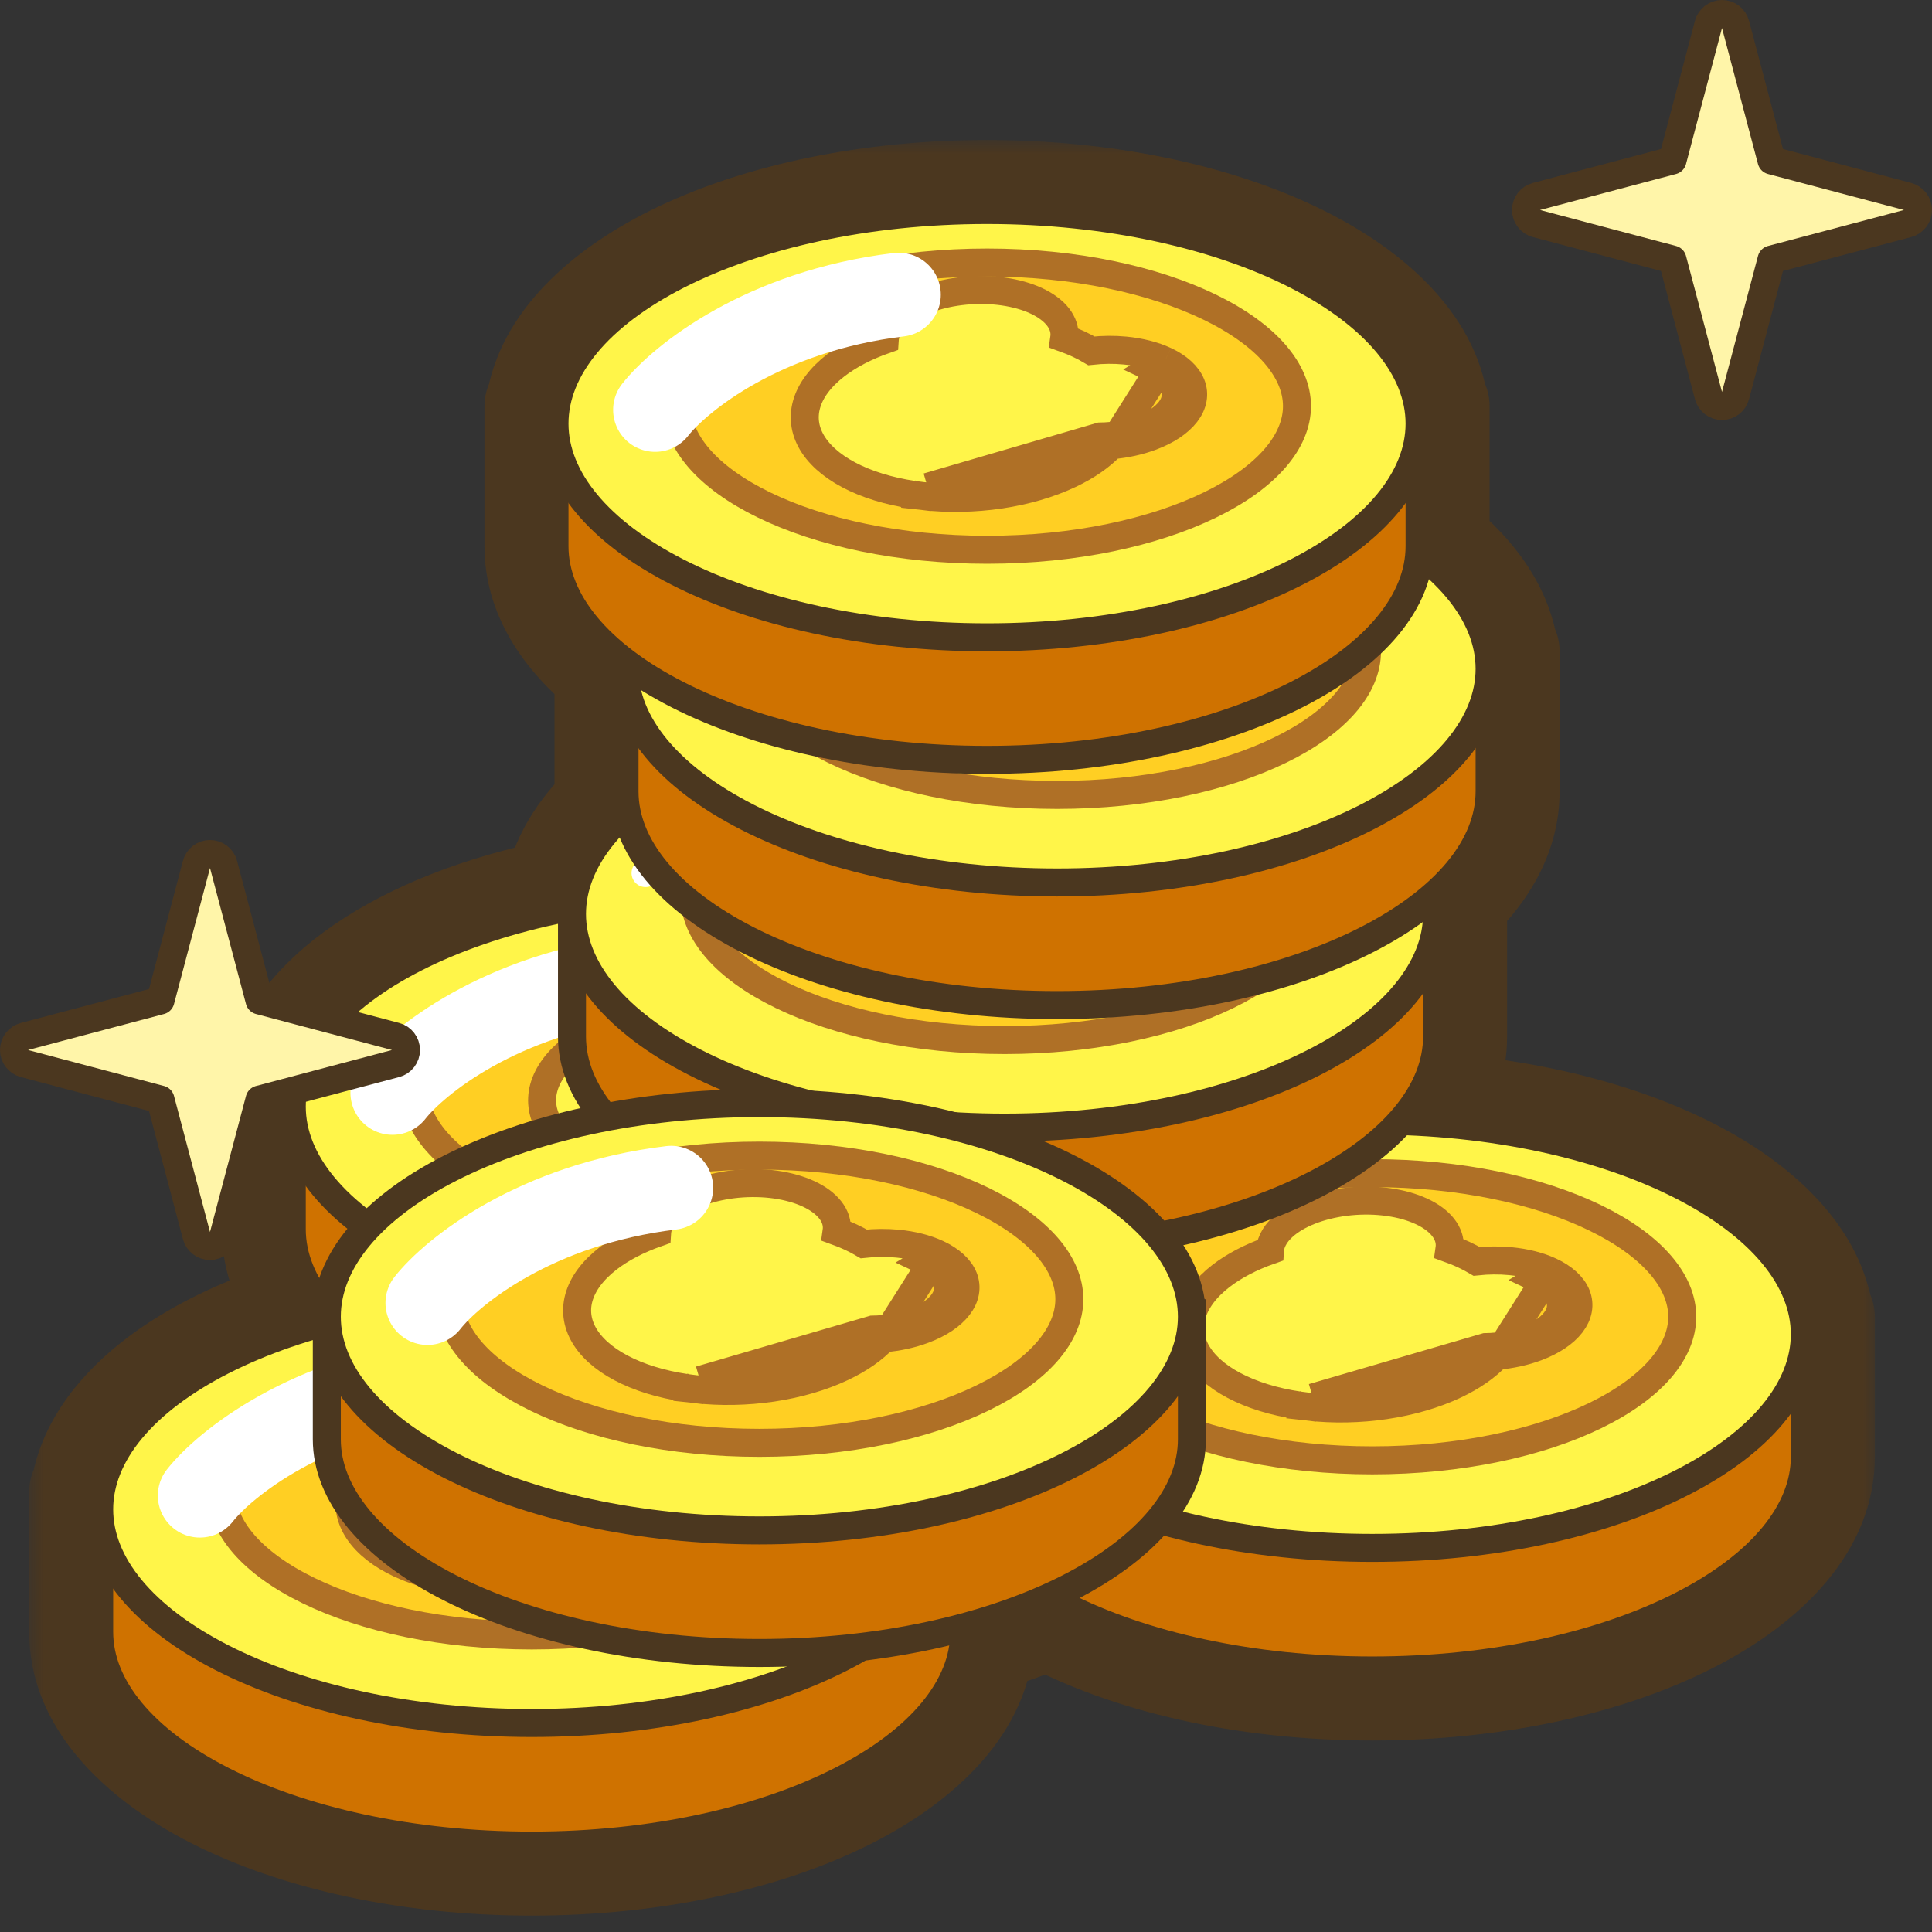 <svg width="69" height="69" viewBox="0 0 69 69" fill="none" xmlns="http://www.w3.org/2000/svg">
  <rect x="0" y="0" width="69" height="69" fill="#333333" stroke="none"/>
  <mask id="path-1-outside-1_662_13866" maskUnits="userSpaceOnUse" x="1.042" y="5" width="66" height="64" fill="black">
    <rect fill="white" x="1.042" y="5" width="66" height="64"/>
    <path fill-rule="evenodd" clip-rule="evenodd" d="M35.251 7C26.856 7 19.976 10.307 19.349 14.505H19.303V15.1L19.303 15.13L19.303 15.16V19.508C19.303 21.118 20.221 22.619 21.804 23.881V28.264C21.804 28.438 21.815 28.611 21.836 28.782C20.818 29.743 20.168 30.819 19.983 31.963C14.45 33.084 10.439 35.738 9.968 38.896H9.921V43.9C9.921 44.946 10.309 45.945 11.014 46.864C6.582 48.171 3.498 50.535 3.088 53.28H3.042V53.875L3.042 53.906L3.042 53.937V58.284C3.042 62.774 10.182 66.414 18.99 66.414C27.66 66.414 34.714 62.887 34.933 58.494C35.817 58.24 36.648 57.945 37.417 57.613C40.325 59.181 44.443 60.16 49.01 60.16C57.818 60.16 64.958 56.52 64.958 52.03V47.026H64.911C64.336 43.168 58.477 40.062 51.014 39.585C51.54 38.778 51.824 37.916 51.824 37.02V32.093C53.021 30.952 53.7 29.649 53.7 28.264V23.917L53.7 23.886L53.7 23.855V23.261H53.654C53.449 21.888 52.575 20.611 51.199 19.513L51.199 19.508V14.505H51.152C50.526 10.307 43.646 7 35.251 7Z"/>
  </mask>
  <path fill-rule="evenodd" clip-rule="evenodd" d="M35.251 7C26.856 7 19.976 10.307 19.349 14.505H19.303V15.1L19.303 15.13L19.303 15.16V19.508C19.303 21.118 20.221 22.619 21.804 23.881V28.264C21.804 28.438 21.815 28.611 21.836 28.782C20.818 29.743 20.168 30.819 19.983 31.963C14.45 33.084 10.439 35.738 9.968 38.896H9.921V43.9C9.921 44.946 10.309 45.945 11.014 46.864C6.582 48.171 3.498 50.535 3.088 53.28H3.042V53.875L3.042 53.906L3.042 53.937V58.284C3.042 62.774 10.182 66.414 18.99 66.414C27.66 66.414 34.714 62.887 34.933 58.494C35.817 58.24 36.648 57.945 37.417 57.613C40.325 59.181 44.443 60.16 49.01 60.16C57.818 60.16 64.958 56.52 64.958 52.03V47.026H64.911C64.336 43.168 58.477 40.062 51.014 39.585C51.54 38.778 51.824 37.916 51.824 37.02V32.093C53.021 30.952 53.7 29.649 53.7 28.264V23.917L53.7 23.886L53.7 23.855V23.261H53.654C53.449 21.888 52.575 20.611 51.199 19.513L51.199 19.508V14.505H51.152C50.526 10.307 43.646 7 35.251 7Z" fill="white"/>
  <path d="M19.349 14.505V16.505C20.34 16.505 21.181 15.78 21.327 14.8L19.349 14.505ZM19.303 14.505V12.505C18.198 12.505 17.303 13.4 17.303 14.505H19.303ZM19.303 15.1L21.303 15.107V15.1H19.303ZM19.303 15.13L17.303 15.123C17.303 15.128 17.303 15.133 17.303 15.137L19.303 15.13ZM19.303 15.16H21.303L21.303 15.153L19.303 15.16ZM21.804 23.881H23.804C23.804 23.273 23.527 22.697 23.051 22.318L21.804 23.881ZM21.836 28.782L23.209 30.237C23.671 29.8 23.899 29.169 23.821 28.538L21.836 28.782ZM19.983 31.963L20.38 33.923C21.196 33.758 21.824 33.105 21.957 32.283L19.983 31.963ZM9.968 38.896V40.896C10.959 40.896 11.8 40.171 11.946 39.191L9.968 38.896ZM9.921 38.896V36.896C8.817 36.896 7.921 37.792 7.921 38.896H9.921ZM11.014 46.864L11.58 48.782C12.213 48.595 12.713 48.109 12.916 47.482C13.12 46.855 13.002 46.168 12.601 45.645L11.014 46.864ZM3.088 53.28V55.28C4.079 55.28 4.92 54.555 5.067 53.576L3.088 53.28ZM3.042 53.28V51.28C1.938 51.28 1.042 52.176 1.042 53.28H3.042ZM3.042 53.875L5.042 53.882V53.875H3.042ZM3.042 53.906L1.042 53.899C1.042 53.904 1.042 53.908 1.042 53.913L3.042 53.906ZM3.042 53.937H5.042L5.042 53.93L3.042 53.937ZM34.933 58.494L34.381 56.572C33.559 56.808 32.978 57.54 32.935 58.395L34.933 58.494ZM37.417 57.613L38.367 55.853C37.828 55.562 37.187 55.535 36.625 55.777L37.417 57.613ZM64.958 47.026H66.958C66.958 45.922 66.062 45.026 64.958 45.026V47.026ZM64.911 47.026L62.933 47.322C63.079 48.301 63.921 49.026 64.911 49.026V47.026ZM51.014 39.585L49.339 38.493C48.95 39.089 48.907 39.846 49.226 40.481C49.545 41.117 50.177 41.535 50.886 41.581L51.014 39.585ZM51.824 32.093L50.444 30.646C50.048 31.023 49.824 31.546 49.824 32.093H51.824ZM53.7 23.917L51.7 23.91V23.917H53.7ZM53.7 23.886L55.7 23.893C55.7 23.889 55.7 23.884 55.7 23.879L53.7 23.886ZM53.7 23.855H51.7L51.7 23.863L53.7 23.855ZM53.7 23.261H55.7C55.7 22.156 54.805 21.261 53.7 21.261V23.261ZM53.654 23.261L51.676 23.556C51.822 24.536 52.663 25.261 53.654 25.261V23.261ZM51.199 19.513L49.199 19.511C49.198 20.12 49.476 20.697 49.952 21.076L51.199 19.513ZM51.199 19.508L53.199 19.51V19.508H51.199ZM51.199 14.505H53.199C53.199 13.4 52.303 12.505 51.199 12.505V14.505ZM51.152 14.505L49.174 14.8C49.32 15.78 50.162 16.505 51.152 16.505V14.505ZM21.327 14.8C21.492 13.694 22.612 12.234 25.244 10.985C27.778 9.783 31.294 9 35.251 9V5C30.813 5 26.692 5.871 23.529 7.371C20.467 8.825 17.833 11.118 17.371 14.209L21.327 14.8ZM19.303 16.505H19.349V12.505H19.303V16.505ZM21.303 15.1V14.505H17.303V15.1H21.303ZM21.303 15.137L21.303 15.107L17.303 15.093L17.303 15.123L21.303 15.137ZM21.303 15.153L21.303 15.123L17.303 15.137L17.303 15.168L21.303 15.153ZM21.303 19.508V15.16H17.303V19.508H21.303ZM23.051 22.318C21.748 21.278 21.303 20.297 21.303 19.508H17.303C17.303 21.939 18.694 23.959 20.557 25.445L23.051 22.318ZM23.804 28.264V23.881H19.804V28.264H23.804ZM23.821 28.538C23.81 28.447 23.804 28.356 23.804 28.264H19.804C19.804 28.521 19.82 28.775 19.851 29.027L23.821 28.538ZM21.957 32.283C22.054 31.687 22.415 30.986 23.209 30.237L20.463 27.328C19.221 28.499 18.283 29.951 18.009 31.643L21.957 32.283ZM11.946 39.191C12.068 38.372 12.702 37.344 14.206 36.317C15.684 35.306 17.803 34.445 20.38 33.923L19.586 30.003C16.631 30.601 13.977 31.628 11.949 33.014C9.946 34.383 8.339 36.262 7.99 38.601L11.946 39.191ZM9.921 40.896H9.968V36.896H9.921V40.896ZM11.921 43.9V38.896H7.921V43.9H11.921ZM12.601 45.645C12.11 45.007 11.921 44.424 11.921 43.9H7.921C7.921 45.467 8.508 46.884 9.429 48.082L12.601 45.645ZM5.067 53.576C5.173 52.865 5.659 51.999 6.79 51.097C7.912 50.201 9.539 49.384 11.58 48.782L10.449 44.945C8.057 45.651 5.926 46.669 4.296 47.969C2.674 49.263 1.414 50.951 1.11 52.985L5.067 53.576ZM3.042 55.28H3.088V51.28H3.042V55.28ZM5.042 53.875V53.28H1.042V53.875H5.042ZM5.042 53.913L5.042 53.882L1.042 53.868L1.042 53.899L5.042 53.913ZM5.042 53.93L5.042 53.899L1.042 53.913L1.042 53.944L5.042 53.93ZM5.042 58.284V53.937H1.042V58.284H5.042ZM18.99 64.414C14.835 64.414 11.172 63.551 8.622 62.251C5.962 60.895 5.042 59.384 5.042 58.284H1.042C1.042 61.674 3.692 64.228 6.805 65.814C10.026 67.457 14.338 68.414 18.99 68.414V64.414ZM32.935 58.395C32.881 59.494 31.892 60.99 29.239 62.311C26.693 63.578 23.079 64.414 18.99 64.414V68.414C23.571 68.414 27.819 67.486 31.022 65.892C34.118 64.351 36.766 61.887 36.93 58.593L32.935 58.395ZM36.625 55.777C35.94 56.072 35.19 56.34 34.381 56.572L35.485 60.416C36.444 60.141 37.356 59.818 38.209 59.45L36.625 55.777ZM49.01 58.16C44.697 58.16 40.921 57.231 38.367 55.853L36.468 59.373C39.728 61.132 44.189 62.16 49.01 62.16V58.16ZM62.958 52.03C62.958 53.13 62.038 54.641 59.378 55.997C56.828 57.297 53.165 58.16 49.01 58.16V62.16C53.662 62.16 57.974 61.203 61.195 59.56C64.308 57.974 66.958 55.42 66.958 52.03H62.958ZM62.958 47.026V52.03H66.958V47.026H62.958ZM64.911 49.026H64.958V45.026H64.911V49.026ZM50.886 41.581C54.397 41.805 57.437 42.645 59.603 43.802C61.841 44.996 62.782 46.311 62.933 47.322L66.889 46.731C66.465 43.883 64.189 41.715 61.487 40.273C58.715 38.793 55.094 37.842 51.142 37.589L50.886 41.581ZM49.824 37.02C49.824 37.474 49.684 37.962 49.339 38.493L52.69 40.677C53.395 39.594 53.824 38.358 53.824 37.02H49.824ZM49.824 32.093V37.02H53.824V32.093H49.824ZM51.7 28.264C51.7 28.947 51.373 29.76 50.444 30.646L53.204 33.541C54.669 32.145 55.7 30.35 55.7 28.264H51.7ZM51.7 23.917V28.264H55.7V23.917H51.7ZM51.7 23.879L51.7 23.91L55.7 23.924L55.7 23.893L51.7 23.879ZM51.7 23.863L51.7 23.893L55.7 23.879L55.7 23.848L51.7 23.863ZM51.7 23.261V23.855H55.7V23.261H51.7ZM53.654 25.261H53.7V21.261H53.654V25.261ZM49.952 21.076C51.083 21.979 51.57 22.845 51.676 23.556L55.632 22.966C55.328 20.931 54.068 19.242 52.446 17.949L49.952 21.076ZM49.199 19.506L49.199 19.511L53.199 19.514L53.199 19.51L49.199 19.506ZM49.199 14.505V19.508H53.199V14.505H49.199ZM51.152 16.505H51.199V12.505H51.152V16.505ZM35.251 9C39.208 9 42.724 9.783 45.257 10.985C47.89 12.234 49.009 13.694 49.174 14.8L53.13 14.209C52.669 11.118 50.035 8.825 46.972 7.371C43.81 5.871 39.689 5 35.251 5V9Z" fill="#4B371F" mask="url(#path-1-outside-1_662_13866)"/>
  <path d="M41.317 43.9C41.317 45.858 39.749 47.761 36.919 49.203C34.117 50.632 30.211 51.53 25.869 51.53C21.528 51.53 17.622 50.632 14.819 49.203C11.99 47.761 10.421 45.858 10.421 43.9V39.396H41.317V43.9Z" fill="#CF7200" stroke="#4B371F"/>
  <path d="M41.317 39.522C41.317 41.48 39.749 43.383 36.919 44.825C34.117 46.254 30.211 47.152 25.869 47.152C21.528 47.152 17.622 46.254 14.819 44.825C11.99 43.383 10.421 41.48 10.421 39.522C10.421 37.563 11.99 35.66 14.819 34.218C17.622 32.789 21.528 31.891 25.869 31.891C30.211 31.891 34.117 32.789 36.919 34.218C39.749 35.66 41.317 37.563 41.317 39.522Z" fill="#FFF549" stroke="#4B371F"/>
  <path d="M36.94 38.896C36.94 40.152 35.878 41.431 33.832 42.427C31.82 43.406 29.006 44.025 25.869 44.025C22.733 44.025 19.919 43.406 17.907 42.427C15.861 41.431 14.799 40.152 14.799 38.896C14.799 37.641 15.861 36.361 17.907 35.366C19.919 34.387 22.733 33.768 25.869 33.768C29.006 33.768 31.82 34.387 33.832 35.366C35.878 36.361 36.94 37.641 36.94 38.896Z" fill="#FFCF23" stroke="#AF7026"/>
  <path d="M23.745 41.782L23.575 42.108C22.677 42.007 21.854 41.789 21.176 41.473C20.498 41.158 19.984 40.754 19.679 40.295C19.374 39.837 19.286 39.338 19.423 38.841C19.56 38.344 19.918 37.863 20.466 37.44C20.935 37.078 21.531 36.767 22.217 36.526C22.228 36.356 22.286 36.185 22.391 36.02C22.542 35.781 22.786 35.559 23.106 35.368C23.427 35.178 23.816 35.024 24.246 34.917C24.677 34.81 25.139 34.752 25.602 34.748C26.064 34.744 26.515 34.793 26.925 34.893C27.334 34.993 27.692 35.14 27.974 35.325C28.256 35.51 28.454 35.729 28.556 35.965C28.627 36.129 28.651 36.299 28.627 36.469C28.985 36.598 29.31 36.75 29.598 36.921C29.999 36.877 30.408 36.874 30.803 36.912C31.336 36.962 31.826 37.087 32.226 37.273C32.226 37.273 32.226 37.273 32.226 37.273M23.745 41.782L29.913 39.982C30.439 39.973 30.96 39.879 31.405 39.712C31.851 39.545 32.199 39.312 32.404 39.046C32.609 38.779 32.661 38.491 32.552 38.221C32.444 37.95 32.181 37.709 31.797 37.531L32.226 37.273M23.745 41.782L23.575 42.108C24.473 42.21 25.419 42.192 26.333 42.056C27.247 41.92 28.102 41.671 28.825 41.329C29.443 41.036 29.949 40.683 30.313 40.293M23.745 41.782L30.313 40.293M32.226 37.273C32.701 37.495 33.028 37.793 33.163 38.129C33.297 38.465 33.233 38.822 32.978 39.153C32.724 39.484 32.292 39.772 31.739 39.98C31.307 40.142 30.818 40.249 30.313 40.293M32.226 37.273L30.313 40.293" fill="#FFF549" stroke="#AF7026"/>
  <path d="M14.016 39.029C14.902 37.901 17.883 35.499 22.718 34.917" stroke="white" stroke-width="3" stroke-linecap="round" stroke-linejoin="round"/>
  <path d="M64.458 52.03C64.458 53.989 62.889 55.891 60.06 57.333C57.258 58.762 53.352 59.66 49.01 59.66C44.668 59.66 40.762 58.762 37.96 57.333C35.131 55.891 33.562 53.989 33.562 52.03V47.526H64.458V52.03Z" fill="#CF7200" stroke="#4B371F"/>
  <path d="M64.458 47.652C64.458 49.61 62.889 51.513 60.06 52.955C57.258 54.384 53.352 55.282 49.01 55.282C44.668 55.282 40.762 54.384 37.96 52.955C35.131 51.513 33.562 49.61 33.562 47.652C33.562 45.693 35.131 43.79 37.96 42.348C40.762 40.919 44.668 40.021 49.01 40.021C53.352 40.021 57.258 40.919 60.06 42.348C62.889 43.79 64.458 45.693 64.458 47.652Z" fill="#FFF549" stroke="#4B371F"/>
  <path d="M60.08 47.026C60.08 48.282 59.019 49.561 56.973 50.557C54.961 51.535 52.146 52.155 49.01 52.155C45.874 52.155 43.059 51.535 41.047 50.557C39.002 49.561 37.94 48.282 37.94 47.026C37.94 45.77 39.002 44.491 41.047 43.496C43.059 42.517 45.874 41.898 49.01 41.898C52.146 41.898 54.961 42.517 56.973 43.496C59.019 44.491 60.08 45.77 60.08 47.026Z" fill="#FFCF23" stroke="#AF7026"/>
  <path d="M46.886 49.912L46.716 50.238C45.818 50.137 44.995 49.919 44.317 49.603C43.638 49.288 43.125 48.884 42.819 48.425C42.514 47.967 42.426 47.468 42.564 46.971C42.701 46.474 43.059 45.993 43.607 45.57C44.076 45.208 44.672 44.897 45.357 44.656C45.368 44.486 45.427 44.316 45.531 44.15C45.683 43.911 45.927 43.689 46.247 43.498C46.567 43.308 46.956 43.154 47.387 43.047C47.818 42.94 48.28 42.882 48.742 42.878C49.205 42.874 49.656 42.924 50.066 43.023C50.475 43.123 50.833 43.27 51.114 43.455C51.396 43.64 51.595 43.859 51.697 44.096C51.768 44.259 51.791 44.429 51.767 44.599C52.125 44.728 52.451 44.88 52.739 45.051C53.14 45.008 53.548 45.004 53.944 45.042C54.477 45.093 54.967 45.217 55.367 45.403C55.367 45.403 55.367 45.403 55.367 45.403M46.886 49.912L53.053 48.112C53.58 48.103 54.101 48.009 54.546 47.842C54.991 47.675 55.34 47.442 55.544 47.176C55.749 46.909 55.801 46.621 55.693 46.351C55.584 46.08 55.321 45.839 54.938 45.661L55.367 45.403M46.886 49.912L46.716 50.238C47.614 50.34 48.56 50.322 49.474 50.186C50.388 50.05 51.242 49.801 51.965 49.459C52.584 49.166 53.09 48.814 53.454 48.423M46.886 49.912L53.454 48.423M55.367 45.403C55.842 45.625 56.169 45.923 56.303 46.259C56.438 46.595 56.373 46.952 56.119 47.283C55.865 47.614 55.432 47.902 54.88 48.11C54.448 48.272 53.959 48.379 53.454 48.423M55.367 45.403L53.454 48.423" fill="#FFF549" stroke="#AF7026"/>
  <path d="M36.189 46.192C37.075 45.063 40.057 42.661 44.892 42.08" stroke="white" stroke-linecap="round" stroke-linejoin="round"/>
  <path d="M51.324 37.02C51.324 38.978 49.755 40.881 46.926 42.323C44.124 43.752 40.218 44.65 35.876 44.65C31.535 44.65 27.628 43.752 24.826 42.323C21.997 40.881 20.428 38.978 20.428 37.02V32.516H51.324V37.02Z" fill="#CF7200" stroke="#4B371F"/>
  <path d="M51.324 32.642C51.324 34.601 49.755 36.503 46.926 37.945C44.124 39.374 40.218 40.272 35.876 40.272C31.535 40.272 27.628 39.374 24.826 37.945C21.997 36.503 20.428 34.601 20.428 32.642C20.428 30.683 21.997 28.781 24.826 27.338C27.628 25.91 31.535 25.012 35.876 25.012C40.218 25.012 44.124 25.91 46.926 27.338C49.755 28.781 51.324 30.683 51.324 32.642Z" fill="#FFF549" stroke="#4B371F"/>
  <path d="M46.946 32.016C46.946 33.272 45.885 34.552 43.839 35.547C41.827 36.526 39.012 37.145 35.876 37.145C32.74 37.145 29.926 36.526 27.914 35.547C25.868 34.552 24.806 33.272 24.806 32.016C24.806 30.761 25.868 29.481 27.914 28.486C29.926 27.507 32.74 26.888 35.876 26.888C39.012 26.888 41.827 27.507 43.839 28.486C45.885 29.481 46.946 30.761 46.946 32.016Z" fill="#FFCF23" stroke="#AF7026"/>
  <path d="M33.752 34.902L33.582 35.228C32.684 35.127 31.861 34.909 31.183 34.593C30.504 34.278 29.991 33.874 29.686 33.416C29.38 32.957 29.293 32.458 29.43 31.961C29.567 31.464 29.925 30.983 30.473 30.56C30.942 30.198 31.538 29.887 32.223 29.646C32.234 29.476 32.293 29.305 32.398 29.14C32.549 28.901 32.793 28.679 33.113 28.488C33.434 28.298 33.822 28.144 34.253 28.037C34.684 27.93 35.146 27.872 35.609 27.868C36.071 27.864 36.522 27.914 36.932 28.013C37.341 28.113 37.699 28.26 37.981 28.445C38.262 28.63 38.461 28.849 38.563 29.085C38.634 29.249 38.657 29.419 38.633 29.59C38.991 29.718 39.317 29.87 39.605 30.041C40.006 29.997 40.415 29.994 40.81 30.032C41.343 30.083 41.833 30.207 42.233 30.393C42.233 30.393 42.233 30.393 42.233 30.393M33.752 34.902L39.919 33.102C40.446 33.093 40.967 32.999 41.412 32.832C41.857 32.665 42.206 32.432 42.411 32.166C42.616 31.899 42.667 31.611 42.559 31.341C42.451 31.07 42.187 30.829 41.804 30.651L42.233 30.393M33.752 34.902L33.582 35.228C34.48 35.33 35.426 35.312 36.34 35.176C37.254 35.04 38.109 34.791 38.832 34.449C39.45 34.156 39.956 33.803 40.32 33.413M33.752 34.902L40.32 33.413M42.233 30.393C42.708 30.615 43.035 30.913 43.169 31.249C43.304 31.585 43.24 31.942 42.985 32.273C42.731 32.604 42.298 32.892 41.746 33.1C41.314 33.262 40.825 33.369 40.32 33.413M42.233 30.393L40.32 33.413" fill="#FFF549" stroke="#AF7026"/>
  <path d="M23.055 31.182C23.941 30.053 26.923 27.651 31.758 27.07" stroke="white" stroke-linecap="round" stroke-linejoin="round"/>
  <path d="M34.438 58.284C34.438 60.243 32.869 62.145 30.04 63.587C27.238 65.016 23.332 65.914 18.99 65.914C14.648 65.914 10.742 65.016 7.94 63.587C5.111 62.145 3.542 60.243 3.542 58.284V53.781H34.438V58.284Z" fill="#CF7200" stroke="#4B371F"/>
  <path d="M34.438 53.906C34.438 55.865 32.869 57.767 30.04 59.21C27.238 60.638 23.332 61.536 18.99 61.536C14.648 61.536 10.742 60.638 7.94 59.21C5.111 57.767 3.542 55.865 3.542 53.906C3.542 51.947 5.111 50.045 7.94 48.602C10.742 47.174 14.648 46.276 18.99 46.276C23.332 46.276 27.238 47.174 30.04 48.602C32.869 50.045 34.438 51.947 34.438 53.906Z" fill="#FFF549" stroke="#4B371F"/>
  <path d="M30.06 53.281C30.06 54.536 28.998 55.816 26.953 56.811C24.941 57.79 22.126 58.409 18.99 58.409C15.854 58.409 13.039 57.79 11.027 56.811C8.982 55.816 7.92 54.536 7.92 53.281C7.92 52.025 8.982 50.745 11.027 49.75C13.039 48.771 15.854 48.152 18.99 48.152C22.126 48.152 24.941 48.771 26.953 49.75C28.998 50.745 30.06 52.025 30.06 53.281Z" fill="#FFCF23" stroke="#AF7026"/>
  <path d="M16.866 56.166L16.696 56.492C15.798 56.391 14.975 56.173 14.296 55.858C13.618 55.542 13.105 55.138 12.799 54.68C12.494 54.221 12.406 53.722 12.543 53.225C12.681 52.728 13.039 52.248 13.587 51.824C14.056 51.462 14.652 51.151 15.337 50.91C15.348 50.74 15.407 50.57 15.511 50.404C15.663 50.165 15.907 49.943 16.227 49.753C16.547 49.562 16.936 49.408 17.367 49.301C17.798 49.194 18.26 49.136 18.722 49.132C19.185 49.128 19.636 49.178 20.046 49.277C20.455 49.377 20.813 49.524 21.094 49.709C21.376 49.895 21.575 50.113 21.677 50.35C21.748 50.513 21.771 50.683 21.747 50.854C22.105 50.983 22.431 51.134 22.718 51.306C23.12 51.262 23.529 51.258 23.924 51.296C24.457 51.347 24.947 51.471 25.346 51.657C25.347 51.657 25.347 51.657 25.347 51.657M16.866 56.166L23.033 54.366C23.56 54.358 24.081 54.264 24.526 54.096C24.971 53.929 25.32 53.696 25.524 53.43C25.73 53.163 25.781 52.875 25.673 52.605C25.564 52.334 25.301 52.093 24.918 51.915L25.347 51.657M16.866 56.166L16.696 56.492C17.594 56.594 18.54 56.576 19.454 56.44C20.368 56.305 21.223 56.055 21.945 55.713C22.564 55.42 23.07 55.068 23.434 54.677M16.866 56.166L23.434 54.677M25.347 51.657C25.822 51.879 26.149 52.177 26.283 52.513C26.418 52.849 26.354 53.206 26.099 53.537C25.845 53.868 25.412 54.157 24.86 54.364C24.428 54.526 23.939 54.633 23.434 54.677M25.347 51.657L23.434 54.677" fill="#FFF549" stroke="#AF7026"/>
  <path d="M7.137 53.413C8.023 52.285 11.004 49.883 15.84 49.302" stroke="white" stroke-width="3" stroke-linecap="round" stroke-linejoin="round"/>
  <path d="M42.568 51.404C42.568 53.363 41 55.265 38.17 56.708C35.368 58.136 31.462 59.035 27.12 59.035C22.779 59.035 18.873 58.136 16.07 56.708C13.241 55.265 11.672 53.363 11.672 51.404V46.901H42.568V51.404Z" fill="#CF7200" stroke="#4B371F"/>
  <path d="M42.568 47.026C42.568 48.985 41 50.888 38.17 52.33C35.368 53.758 31.462 54.657 27.12 54.657C22.779 54.657 18.873 53.758 16.07 52.33C13.241 50.888 11.672 48.985 11.672 47.026C11.672 45.068 13.241 43.165 16.07 41.723C18.873 40.294 22.779 39.396 27.12 39.396C31.462 39.396 35.368 40.294 38.17 41.723C41 43.165 42.568 45.068 42.568 47.026Z" fill="#FFF549" stroke="#4B371F"/>
  <path d="M38.191 46.401C38.191 47.657 37.129 48.936 35.083 49.931C33.071 50.91 30.256 51.53 27.12 51.53C23.984 51.53 21.17 50.91 19.158 49.931C17.112 48.936 16.05 47.657 16.05 46.401C16.05 45.145 17.112 43.866 19.158 42.87C21.17 41.892 23.984 41.272 27.12 41.272C30.256 41.272 33.071 41.892 35.083 42.87C37.129 43.866 38.191 45.145 38.191 46.401Z" fill="#FFCF23" stroke="#AF7026"/>
  <path d="M24.997 49.287L24.826 49.613C23.928 49.511 23.105 49.294 22.427 48.978C21.748 48.662 21.235 48.258 20.93 47.8C20.625 47.342 20.537 46.843 20.674 46.346C20.811 45.849 21.169 45.368 21.717 44.945C22.186 44.583 22.782 44.272 23.468 44.031C23.479 43.861 23.537 43.69 23.642 43.525C23.793 43.286 24.037 43.063 24.357 42.873C24.678 42.682 25.067 42.529 25.497 42.421C25.928 42.314 26.39 42.257 26.853 42.253C27.315 42.249 27.767 42.298 28.176 42.398C28.585 42.497 28.943 42.645 29.225 42.83C29.506 43.015 29.705 43.233 29.808 43.47C29.878 43.634 29.902 43.804 29.878 43.974C30.235 44.103 30.561 44.255 30.849 44.426C31.25 44.382 31.659 44.379 32.054 44.416C32.587 44.467 33.077 44.592 33.477 44.778C33.477 44.778 33.477 44.778 33.477 44.778M24.997 49.287L31.164 47.486C31.69 47.478 32.211 47.384 32.656 47.217C33.102 47.049 33.45 46.817 33.655 46.55C33.86 46.284 33.912 45.996 33.803 45.725C33.695 45.455 33.431 45.214 33.048 45.036L33.477 44.778M24.997 49.287L24.826 49.613C25.724 49.714 26.67 49.696 27.584 49.561C28.498 49.425 29.353 49.175 30.076 48.833C30.694 48.541 31.2 48.188 31.564 47.797M24.997 49.287L31.564 47.797M33.477 44.778C33.952 44.999 34.279 45.298 34.414 45.633C34.548 45.969 34.484 46.327 34.23 46.657C33.975 46.988 33.543 47.277 32.99 47.484C32.558 47.647 32.069 47.754 31.564 47.797M33.477 44.778L31.564 47.797" fill="#FFF549" stroke="#AF7026"/>
  <path d="M15.267 46.534C16.153 45.406 19.135 43.004 23.97 42.422" stroke="white" stroke-width="3" stroke-linecap="round" stroke-linejoin="round"/>
  <path d="M53.2 28.264C53.2 30.223 51.631 32.126 48.802 33.568C46 34.996 42.094 35.895 37.752 35.895C33.41 35.895 29.505 34.996 26.702 33.568C23.873 32.126 22.304 30.223 22.304 28.264V23.761H53.2V28.264Z" fill="#CF7200" stroke="#4B371F"/>
  <path d="M53.2 23.886C53.2 25.845 51.631 27.747 48.802 29.19C46 30.618 42.094 31.517 37.752 31.517C33.41 31.517 29.505 30.618 26.702 29.19C23.873 27.747 22.304 25.845 22.304 23.886C22.304 21.927 23.873 20.025 26.702 18.583C29.505 17.154 33.41 16.256 37.752 16.256C42.094 16.256 46 17.154 48.802 18.583C51.631 20.025 53.2 21.927 53.2 23.886Z" fill="#FFF549" stroke="#4B371F"/>
  <path d="M48.822 23.261C48.822 24.517 47.761 25.796 45.715 26.791C43.703 27.77 40.888 28.39 37.752 28.39C34.616 28.39 31.802 27.77 29.79 26.791C27.744 25.796 26.682 24.517 26.682 23.261C26.682 22.005 27.744 20.726 29.79 19.73C31.802 18.752 34.616 18.132 37.752 18.132C40.888 18.132 43.703 18.752 45.715 19.73C47.761 20.726 48.822 22.005 48.822 23.261Z" fill="#FFCF23" stroke="#AF7026"/>
  <path d="M35.628 26.147L35.458 26.473C34.56 26.372 33.737 26.154 33.059 25.838C32.38 25.523 31.867 25.119 31.562 24.66C31.256 24.202 31.169 23.703 31.306 23.206C31.443 22.709 31.801 22.228 32.349 21.805C32.818 21.443 33.414 21.132 34.099 20.891C34.11 20.721 34.169 20.55 34.274 20.385C34.425 20.146 34.669 19.924 34.989 19.733C35.309 19.543 35.698 19.389 36.129 19.282C36.56 19.175 37.022 19.117 37.485 19.113C37.947 19.109 38.398 19.158 38.808 19.258C39.217 19.358 39.575 19.505 39.857 19.69C40.138 19.875 40.337 20.094 40.439 20.33C40.51 20.494 40.533 20.664 40.51 20.834C40.867 20.963 41.193 21.115 41.481 21.286C41.882 21.242 42.291 21.239 42.686 21.276C43.219 21.328 43.709 21.452 44.109 21.638C44.109 21.638 44.109 21.638 44.109 21.638M35.628 26.147L41.795 24.347C42.322 24.338 42.843 24.244 43.288 24.077C43.733 23.91 44.082 23.677 44.287 23.411C44.492 23.144 44.544 22.856 44.435 22.585C44.327 22.315 44.063 22.074 43.68 21.896L44.109 21.638M35.628 26.147L35.458 26.473C36.356 26.575 37.302 26.557 38.216 26.421C39.13 26.285 39.985 26.036 40.708 25.694C41.326 25.401 41.832 25.048 42.196 24.658M35.628 26.147L42.196 24.658M44.109 21.638C44.584 21.859 44.911 22.158 45.045 22.494C45.18 22.83 45.116 23.187 44.861 23.518C44.607 23.849 44.175 24.137 43.622 24.345C43.19 24.507 42.701 24.614 42.196 24.658M44.109 21.638L42.196 24.658" fill="#FFF549" stroke="#AF7026"/>
  <path d="M24.931 22.426C25.817 21.298 28.799 18.896 33.634 18.315" stroke="white" stroke-linecap="round" stroke-linejoin="round"/>
  <path d="M50.699 19.508C50.699 21.467 49.13 23.369 46.301 24.811C43.498 26.24 39.593 27.138 35.251 27.138C30.909 27.138 27.003 26.24 24.201 24.811C21.372 23.369 19.803 21.467 19.803 19.508V15.005H50.699V19.508Z" fill="#CF7200" stroke="#4B371F"/>
  <path d="M50.699 15.13C50.699 17.089 49.13 18.991 46.301 20.434C43.498 21.863 39.593 22.761 35.251 22.761C30.909 22.761 27.003 21.863 24.201 20.434C21.372 18.991 19.803 17.089 19.803 15.13C19.803 13.171 21.372 11.269 24.201 9.827C27.003 8.398 30.909 7.5 35.251 7.5C39.593 7.5 43.498 8.398 46.301 9.827C49.13 11.269 50.699 13.171 50.699 15.13Z" fill="#FFF549" stroke="#4B371F"/>
  <path d="M46.321 14.505C46.321 15.761 45.259 17.04 43.213 18.035C41.201 19.014 38.387 19.634 35.251 19.634C32.115 19.634 29.3 19.014 27.288 18.035C25.242 17.04 24.181 15.761 24.181 14.505C24.181 13.249 25.242 11.97 27.288 10.974C29.3 9.996 32.115 9.376 35.251 9.376C38.387 9.376 41.201 9.996 43.213 10.974C45.259 11.97 46.321 13.249 46.321 14.505Z" fill="#FFCF23" stroke="#AF7026"/>
  <path d="M33.127 17.391L32.957 17.717C32.059 17.615 31.236 17.398 30.557 17.082C29.879 16.766 29.365 16.362 29.06 15.904C28.755 15.446 28.667 14.947 28.804 14.45C28.941 13.953 29.299 13.472 29.848 13.049C30.317 12.687 30.913 12.376 31.598 12.135C31.609 11.965 31.667 11.794 31.772 11.629C31.923 11.39 32.167 11.167 32.488 10.977C32.808 10.787 33.197 10.633 33.628 10.525C34.058 10.418 34.521 10.361 34.983 10.357C35.446 10.353 35.897 10.402 36.306 10.502C36.716 10.601 37.074 10.749 37.355 10.934C37.637 11.119 37.836 11.337 37.938 11.574C38.009 11.738 38.032 11.908 38.008 12.078C38.366 12.207 38.692 12.358 38.979 12.53C39.38 12.486 39.789 12.482 40.184 12.52C40.718 12.571 41.208 12.696 41.607 12.882C41.607 12.882 41.607 12.882 41.608 12.882M33.127 17.391L39.294 15.59C39.821 15.582 40.341 15.488 40.787 15.321C41.232 15.153 41.58 14.921 41.785 14.654C41.99 14.388 42.042 14.1 41.934 13.829C41.825 13.559 41.562 13.318 41.179 13.14L41.608 12.882M33.127 17.391L32.957 17.717C33.855 17.818 34.801 17.8 35.715 17.665C36.629 17.529 37.483 17.279 38.206 16.937C38.824 16.645 39.33 16.292 39.694 15.902M33.127 17.391L39.694 15.902M41.608 12.882C42.083 13.103 42.41 13.402 42.544 13.738C42.678 14.073 42.614 14.431 42.36 14.761C42.105 15.092 41.673 15.381 41.12 15.588C40.689 15.751 40.199 15.858 39.694 15.902M41.608 12.882L39.694 15.902" fill="#FFF549" stroke="#AF7026"/>
  <path d="M23.397 14.638C24.284 13.509 27.265 11.107 32.1 10.526" stroke="white" stroke-width="3" stroke-linecap="round" stroke-linejoin="round"/>
  <path d="M61.983 0.872C61.925 0.653 61.727 0.5 61.5 0.5C61.273 0.5 61.075 0.653 61.017 0.872L59.731 5.731L54.872 7.017C54.653 7.075 54.5 7.273 54.5 7.5C54.5 7.727 54.653 7.925 54.872 7.983L59.731 9.269L61.017 14.128C61.075 14.347 61.273 14.5 61.5 14.5C61.727 14.5 61.925 14.347 61.983 14.128L63.269 9.269L68.128 7.983C68.347 7.925 68.5 7.727 68.5 7.5C68.5 7.273 68.347 7.075 68.128 7.017L63.269 5.731L61.983 0.872Z" fill="#FFF5A9" stroke="#4B371F" stroke-linejoin="round"/>
  <path d="M7.983 30.872C7.925 30.653 7.727 30.5 7.5 30.5C7.273 30.5 7.075 30.653 7.017 30.872L5.731 35.731L0.872 37.017C0.653 37.075 0.5 37.273 0.5 37.5C0.5 37.727 0.653 37.925 0.872 37.983L5.731 39.269L7.017 44.128C7.075 44.347 7.273 44.5 7.5 44.5C7.727 44.5 7.925 44.347 7.983 44.128L9.269 39.269L14.128 37.983C14.347 37.925 14.5 37.727 14.5 37.5C14.5 37.273 14.347 37.075 14.128 37.017L9.269 35.731L7.983 30.872Z" fill="#FFF5A9" stroke="#4B371F" stroke-linejoin="round"/>
</svg>
